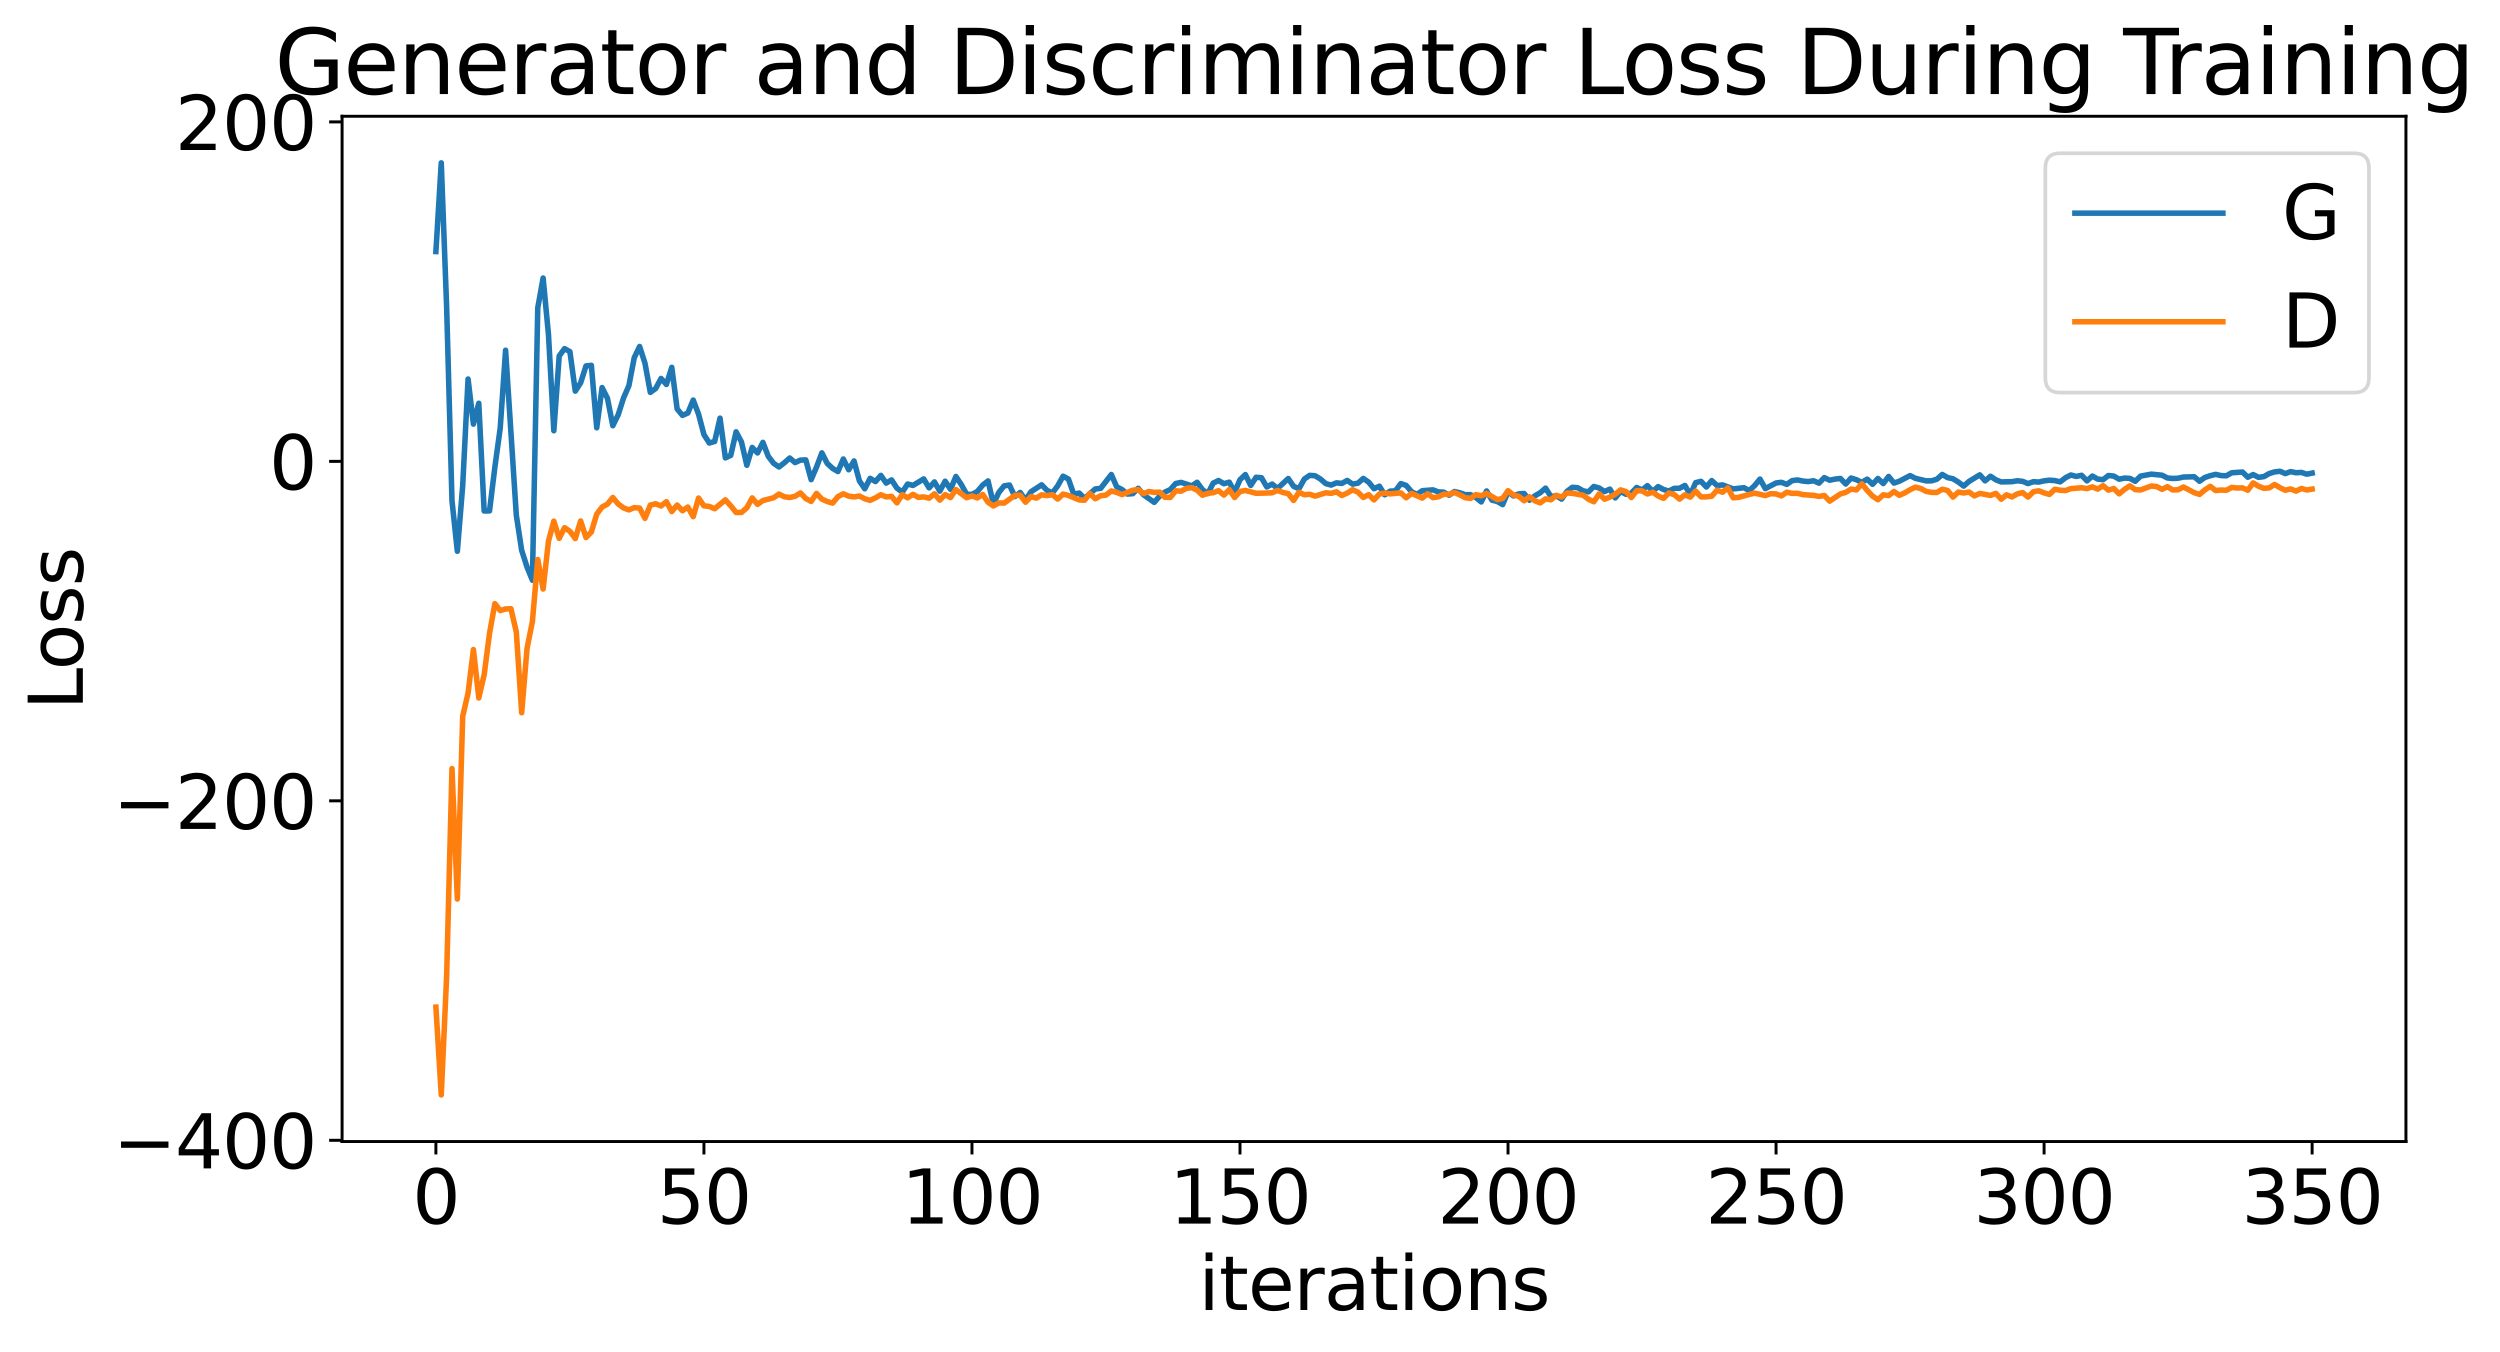 <?xml version="1.0" encoding="utf-8" standalone="no"?>
<!DOCTYPE svg PUBLIC "-//W3C//DTD SVG 1.1//EN"
  "http://www.w3.org/Graphics/SVG/1.1/DTD/svg11.dtd">
<svg xmlns:xlink="http://www.w3.org/1999/xlink" width="675.923pt" height="365.549pt" viewBox="0 0 675.923 365.549" xmlns="http://www.w3.org/2000/svg" version="1.1">
 <defs>
  <style type="text/css">*{stroke-linejoin: round; stroke-linecap: butt}</style>
 </defs>
 <g id="figure_1">
  <g id="patch_1">
   <path d="M 0 365.549 
L 675.923 365.549 
L 675.923 -0 
L 0 -0 
z
" style="fill: #ffffff"/>
  </g>
  <g id="axes_1">
   <g id="patch_2">
    <path d="M 92.491 308.636 
L 650.491 308.636 
L 650.491 31.436 
L 92.491 31.436 
z
" style="fill: #ffffff"/>
   </g>
   <g id="matplotlib.axis_1">
    <g id="xtick_1">
     <g id="line2d_1">
      <defs>
       <path id="m1632581a86" d="M 0 0 
L 0 3.5 
" style="stroke: #000000; stroke-width: 0.8"/>
      </defs>
      <g>
       <use xlink:href="#m1632581a86" x="117.854" y="308.636" style="stroke: #000000; stroke-width: 0.8"/>
      </g>
     </g>
     <g id="text_1">
      <!-- 0 -->
      <g transform="translate(111.492 330.833) scale(0.2 -0.2)">
       <defs>
        <path id="DejaVuSans-30" d="M 2034 4250 
Q 1547 4250 1301 3770 
Q 1056 3291 1056 2328 
Q 1056 1369 1301 889 
Q 1547 409 2034 409 
Q 2525 409 2770 889 
Q 3016 1369 3016 2328 
Q 3016 3291 2770 3770 
Q 2525 4250 2034 4250 
z
M 2034 4750 
Q 2819 4750 3233 4129 
Q 3647 3509 3647 2328 
Q 3647 1150 3233 529 
Q 2819 -91 2034 -91 
Q 1250 -91 836 529 
Q 422 1150 422 2328 
Q 422 3509 836 4129 
Q 1250 4750 2034 4750 
z
" transform="scale(0.016)"/>
       </defs>
       <use xlink:href="#DejaVuSans-30"/>
      </g>
     </g>
    </g>
    <g id="xtick_2">
     <g id="line2d_2">
      <g>
       <use xlink:href="#m1632581a86" x="190.322" y="308.636" style="stroke: #000000; stroke-width: 0.8"/>
      </g>
     </g>
     <g id="text_2">
      <!-- 50 -->
      <g transform="translate(177.597 330.833) scale(0.2 -0.2)">
       <defs>
        <path id="DejaVuSans-35" d="M 691 4666 
L 3169 4666 
L 3169 4134 
L 1269 4134 
L 1269 2991 
Q 1406 3038 1543 3061 
Q 1681 3084 1819 3084 
Q 2600 3084 3056 2656 
Q 3513 2228 3513 1497 
Q 3513 744 3044 326 
Q 2575 -91 1722 -91 
Q 1428 -91 1123 -41 
Q 819 9 494 109 
L 494 744 
Q 775 591 1075 516 
Q 1375 441 1709 441 
Q 2250 441 2565 725 
Q 2881 1009 2881 1497 
Q 2881 1984 2565 2268 
Q 2250 2553 1709 2553 
Q 1456 2553 1204 2497 
Q 953 2441 691 2322 
L 691 4666 
z
" transform="scale(0.016)"/>
       </defs>
       <use xlink:href="#DejaVuSans-35"/>
       <use xlink:href="#DejaVuSans-30" x="63.623"/>
      </g>
     </g>
    </g>
    <g id="xtick_3">
     <g id="line2d_3">
      <g>
       <use xlink:href="#m1632581a86" x="262.789" y="308.636" style="stroke: #000000; stroke-width: 0.8"/>
      </g>
     </g>
     <g id="text_3">
      <!-- 100 -->
      <g transform="translate(243.702 330.833) scale(0.2 -0.2)">
       <defs>
        <path id="DejaVuSans-31" d="M 794 531 
L 1825 531 
L 1825 4091 
L 703 3866 
L 703 4441 
L 1819 4666 
L 2450 4666 
L 2450 531 
L 3481 531 
L 3481 0 
L 794 0 
L 794 531 
z
" transform="scale(0.016)"/>
       </defs>
       <use xlink:href="#DejaVuSans-31"/>
       <use xlink:href="#DejaVuSans-30" x="63.623"/>
       <use xlink:href="#DejaVuSans-30" x="127.246"/>
      </g>
     </g>
    </g>
    <g id="xtick_4">
     <g id="line2d_4">
      <g>
       <use xlink:href="#m1632581a86" x="335.257" y="308.636" style="stroke: #000000; stroke-width: 0.8"/>
      </g>
     </g>
     <g id="text_4">
      <!-- 150 -->
      <g transform="translate(316.169 330.833) scale(0.2 -0.2)">
       <use xlink:href="#DejaVuSans-31"/>
       <use xlink:href="#DejaVuSans-35" x="63.623"/>
       <use xlink:href="#DejaVuSans-30" x="127.246"/>
      </g>
     </g>
    </g>
    <g id="xtick_5">
     <g id="line2d_5">
      <g>
       <use xlink:href="#m1632581a86" x="407.724" y="308.636" style="stroke: #000000; stroke-width: 0.8"/>
      </g>
     </g>
     <g id="text_5">
      <!-- 200 -->
      <g transform="translate(388.637 330.833) scale(0.2 -0.2)">
       <defs>
        <path id="DejaVuSans-32" d="M 1228 531 
L 3431 531 
L 3431 0 
L 469 0 
L 469 531 
Q 828 903 1448 1529 
Q 2069 2156 2228 2338 
Q 2531 2678 2651 2914 
Q 2772 3150 2772 3378 
Q 2772 3750 2511 3984 
Q 2250 4219 1831 4219 
Q 1534 4219 1204 4116 
Q 875 4013 500 3803 
L 500 4441 
Q 881 4594 1212 4672 
Q 1544 4750 1819 4750 
Q 2544 4750 2975 4387 
Q 3406 4025 3406 3419 
Q 3406 3131 3298 2873 
Q 3191 2616 2906 2266 
Q 2828 2175 2409 1742 
Q 1991 1309 1228 531 
z
" transform="scale(0.016)"/>
       </defs>
       <use xlink:href="#DejaVuSans-32"/>
       <use xlink:href="#DejaVuSans-30" x="63.623"/>
       <use xlink:href="#DejaVuSans-30" x="127.246"/>
      </g>
     </g>
    </g>
    <g id="xtick_6">
     <g id="line2d_6">
      <g>
       <use xlink:href="#m1632581a86" x="480.192" y="308.636" style="stroke: #000000; stroke-width: 0.8"/>
      </g>
     </g>
     <g id="text_6">
      <!-- 250 -->
      <g transform="translate(461.104 330.833) scale(0.2 -0.2)">
       <use xlink:href="#DejaVuSans-32"/>
       <use xlink:href="#DejaVuSans-35" x="63.623"/>
       <use xlink:href="#DejaVuSans-30" x="127.246"/>
      </g>
     </g>
    </g>
    <g id="xtick_7">
     <g id="line2d_7">
      <g>
       <use xlink:href="#m1632581a86" x="552.659" y="308.636" style="stroke: #000000; stroke-width: 0.8"/>
      </g>
     </g>
     <g id="text_7">
      <!-- 300 -->
      <g transform="translate(533.572 330.833) scale(0.2 -0.2)">
       <defs>
        <path id="DejaVuSans-33" d="M 2597 2516 
Q 3050 2419 3304 2112 
Q 3559 1806 3559 1356 
Q 3559 666 3084 287 
Q 2609 -91 1734 -91 
Q 1441 -91 1130 -33 
Q 819 25 488 141 
L 488 750 
Q 750 597 1062 519 
Q 1375 441 1716 441 
Q 2309 441 2620 675 
Q 2931 909 2931 1356 
Q 2931 1769 2642 2001 
Q 2353 2234 1838 2234 
L 1294 2234 
L 1294 2753 
L 1863 2753 
Q 2328 2753 2575 2939 
Q 2822 3125 2822 3475 
Q 2822 3834 2567 4026 
Q 2313 4219 1838 4219 
Q 1578 4219 1281 4162 
Q 984 4106 628 3988 
L 628 4550 
Q 988 4650 1302 4700 
Q 1616 4750 1894 4750 
Q 2613 4750 3031 4423 
Q 3450 4097 3450 3541 
Q 3450 3153 3228 2886 
Q 3006 2619 2597 2516 
z
" transform="scale(0.016)"/>
       </defs>
       <use xlink:href="#DejaVuSans-33"/>
       <use xlink:href="#DejaVuSans-30" x="63.623"/>
       <use xlink:href="#DejaVuSans-30" x="127.246"/>
      </g>
     </g>
    </g>
    <g id="xtick_8">
     <g id="line2d_8">
      <g>
       <use xlink:href="#m1632581a86" x="625.127" y="308.636" style="stroke: #000000; stroke-width: 0.8"/>
      </g>
     </g>
     <g id="text_8">
      <!-- 350 -->
      <g transform="translate(606.039 330.833) scale(0.2 -0.2)">
       <use xlink:href="#DejaVuSans-33"/>
       <use xlink:href="#DejaVuSans-35" x="63.623"/>
       <use xlink:href="#DejaVuSans-30" x="127.246"/>
      </g>
     </g>
    </g>
    <g id="text_9">
     <!-- iterations -->
     <g transform="translate(324.036 354.189) scale(0.2 -0.2)">
      <defs>
       <path id="DejaVuSans-69" d="M 603 3500 
L 1178 3500 
L 1178 0 
L 603 0 
L 603 3500 
z
M 603 4863 
L 1178 4863 
L 1178 4134 
L 603 4134 
L 603 4863 
z
" transform="scale(0.016)"/>
       <path id="DejaVuSans-74" d="M 1172 4494 
L 1172 3500 
L 2356 3500 
L 2356 3053 
L 1172 3053 
L 1172 1153 
Q 1172 725 1289 603 
Q 1406 481 1766 481 
L 2356 481 
L 2356 0 
L 1766 0 
Q 1100 0 847 248 
Q 594 497 594 1153 
L 594 3053 
L 172 3053 
L 172 3500 
L 594 3500 
L 594 4494 
L 1172 4494 
z
" transform="scale(0.016)"/>
       <path id="DejaVuSans-65" d="M 3597 1894 
L 3597 1613 
L 953 1613 
Q 991 1019 1311 708 
Q 1631 397 2203 397 
Q 2534 397 2845 478 
Q 3156 559 3463 722 
L 3463 178 
Q 3153 47 2828 -22 
Q 2503 -91 2169 -91 
Q 1331 -91 842 396 
Q 353 884 353 1716 
Q 353 2575 817 3079 
Q 1281 3584 2069 3584 
Q 2775 3584 3186 3129 
Q 3597 2675 3597 1894 
z
M 3022 2063 
Q 3016 2534 2758 2815 
Q 2500 3097 2075 3097 
Q 1594 3097 1305 2825 
Q 1016 2553 972 2059 
L 3022 2063 
z
" transform="scale(0.016)"/>
       <path id="DejaVuSans-72" d="M 2631 2963 
Q 2534 3019 2420 3045 
Q 2306 3072 2169 3072 
Q 1681 3072 1420 2755 
Q 1159 2438 1159 1844 
L 1159 0 
L 581 0 
L 581 3500 
L 1159 3500 
L 1159 2956 
Q 1341 3275 1631 3429 
Q 1922 3584 2338 3584 
Q 2397 3584 2469 3576 
Q 2541 3569 2628 3553 
L 2631 2963 
z
" transform="scale(0.016)"/>
       <path id="DejaVuSans-61" d="M 2194 1759 
Q 1497 1759 1228 1600 
Q 959 1441 959 1056 
Q 959 750 1161 570 
Q 1363 391 1709 391 
Q 2188 391 2477 730 
Q 2766 1069 2766 1631 
L 2766 1759 
L 2194 1759 
z
M 3341 1997 
L 3341 0 
L 2766 0 
L 2766 531 
Q 2569 213 2275 61 
Q 1981 -91 1556 -91 
Q 1019 -91 701 211 
Q 384 513 384 1019 
Q 384 1609 779 1909 
Q 1175 2209 1959 2209 
L 2766 2209 
L 2766 2266 
Q 2766 2663 2505 2880 
Q 2244 3097 1772 3097 
Q 1472 3097 1187 3025 
Q 903 2953 641 2809 
L 641 3341 
Q 956 3463 1253 3523 
Q 1550 3584 1831 3584 
Q 2591 3584 2966 3190 
Q 3341 2797 3341 1997 
z
" transform="scale(0.016)"/>
       <path id="DejaVuSans-6f" d="M 1959 3097 
Q 1497 3097 1228 2736 
Q 959 2375 959 1747 
Q 959 1119 1226 758 
Q 1494 397 1959 397 
Q 2419 397 2687 759 
Q 2956 1122 2956 1747 
Q 2956 2369 2687 2733 
Q 2419 3097 1959 3097 
z
M 1959 3584 
Q 2709 3584 3137 3096 
Q 3566 2609 3566 1747 
Q 3566 888 3137 398 
Q 2709 -91 1959 -91 
Q 1206 -91 779 398 
Q 353 888 353 1747 
Q 353 2609 779 3096 
Q 1206 3584 1959 3584 
z
" transform="scale(0.016)"/>
       <path id="DejaVuSans-6e" d="M 3513 2113 
L 3513 0 
L 2938 0 
L 2938 2094 
Q 2938 2591 2744 2837 
Q 2550 3084 2163 3084 
Q 1697 3084 1428 2787 
Q 1159 2491 1159 1978 
L 1159 0 
L 581 0 
L 581 3500 
L 1159 3500 
L 1159 2956 
Q 1366 3272 1645 3428 
Q 1925 3584 2291 3584 
Q 2894 3584 3203 3211 
Q 3513 2838 3513 2113 
z
" transform="scale(0.016)"/>
       <path id="DejaVuSans-73" d="M 2834 3397 
L 2834 2853 
Q 2591 2978 2328 3040 
Q 2066 3103 1784 3103 
Q 1356 3103 1142 2972 
Q 928 2841 928 2578 
Q 928 2378 1081 2264 
Q 1234 2150 1697 2047 
L 1894 2003 
Q 2506 1872 2764 1633 
Q 3022 1394 3022 966 
Q 3022 478 2636 193 
Q 2250 -91 1575 -91 
Q 1294 -91 989 -36 
Q 684 19 347 128 
L 347 722 
Q 666 556 975 473 
Q 1284 391 1588 391 
Q 1994 391 2212 530 
Q 2431 669 2431 922 
Q 2431 1156 2273 1281 
Q 2116 1406 1581 1522 
L 1381 1569 
Q 847 1681 609 1914 
Q 372 2147 372 2553 
Q 372 3047 722 3315 
Q 1072 3584 1716 3584 
Q 2034 3584 2315 3537 
Q 2597 3491 2834 3397 
z
" transform="scale(0.016)"/>
      </defs>
      <use xlink:href="#DejaVuSans-69"/>
      <use xlink:href="#DejaVuSans-74" x="27.783"/>
      <use xlink:href="#DejaVuSans-65" x="66.992"/>
      <use xlink:href="#DejaVuSans-72" x="128.516"/>
      <use xlink:href="#DejaVuSans-61" x="169.629"/>
      <use xlink:href="#DejaVuSans-74" x="230.908"/>
      <use xlink:href="#DejaVuSans-69" x="270.117"/>
      <use xlink:href="#DejaVuSans-6f" x="297.9"/>
      <use xlink:href="#DejaVuSans-6e" x="359.082"/>
      <use xlink:href="#DejaVuSans-73" x="422.461"/>
     </g>
    </g>
   </g>
   <g id="matplotlib.axis_2">
    <g id="ytick_1">
     <g id="line2d_9">
      <defs>
       <path id="m1c8863e921" d="M 0 0 
L -3.5 0 
" style="stroke: #000000; stroke-width: 0.8"/>
      </defs>
      <g>
       <use xlink:href="#m1c8863e921" x="92.491" y="308.301" style="stroke: #000000; stroke-width: 0.8"/>
      </g>
     </g>
     <g id="text_10">
      <!-- −400 -->
      <g transform="translate(30.556 315.9) scale(0.2 -0.2)">
       <defs>
        <path id="DejaVuSans-2212" d="M 678 2272 
L 4684 2272 
L 4684 1741 
L 678 1741 
L 678 2272 
z
" transform="scale(0.016)"/>
        <path id="DejaVuSans-34" d="M 2419 4116 
L 825 1625 
L 2419 1625 
L 2419 4116 
z
M 2253 4666 
L 3047 4666 
L 3047 1625 
L 3713 1625 
L 3713 1100 
L 3047 1100 
L 3047 0 
L 2419 0 
L 2419 1100 
L 313 1100 
L 313 1709 
L 2253 4666 
z
" transform="scale(0.016)"/>
       </defs>
       <use xlink:href="#DejaVuSans-2212"/>
       <use xlink:href="#DejaVuSans-34" x="83.789"/>
       <use xlink:href="#DejaVuSans-30" x="147.412"/>
       <use xlink:href="#DejaVuSans-30" x="211.035"/>
      </g>
     </g>
    </g>
    <g id="ytick_2">
     <g id="line2d_10">
      <g>
       <use xlink:href="#m1c8863e921" x="92.491" y="216.52" style="stroke: #000000; stroke-width: 0.8"/>
      </g>
     </g>
     <g id="text_11">
      <!-- −200 -->
      <g transform="translate(30.556 224.119) scale(0.2 -0.2)">
       <use xlink:href="#DejaVuSans-2212"/>
       <use xlink:href="#DejaVuSans-32" x="83.789"/>
       <use xlink:href="#DejaVuSans-30" x="147.412"/>
       <use xlink:href="#DejaVuSans-30" x="211.035"/>
      </g>
     </g>
    </g>
    <g id="ytick_3">
     <g id="line2d_11">
      <g>
       <use xlink:href="#m1c8863e921" x="92.491" y="124.739" style="stroke: #000000; stroke-width: 0.8"/>
      </g>
     </g>
     <g id="text_12">
      <!-- 0 -->
      <g transform="translate(72.766 132.338) scale(0.2 -0.2)">
       <use xlink:href="#DejaVuSans-30"/>
      </g>
     </g>
    </g>
    <g id="ytick_4">
     <g id="line2d_12">
      <g>
       <use xlink:href="#m1c8863e921" x="92.491" y="32.958" style="stroke: #000000; stroke-width: 0.8"/>
      </g>
     </g>
     <g id="text_13">
      <!-- 200 -->
      <g transform="translate(47.316 40.557) scale(0.2 -0.2)">
       <use xlink:href="#DejaVuSans-32"/>
       <use xlink:href="#DejaVuSans-30" x="63.623"/>
       <use xlink:href="#DejaVuSans-30" x="127.246"/>
      </g>
     </g>
    </g>
    <g id="text_14">
     <!-- Loss -->
     <g transform="translate(22.397 191.971) rotate(-90) scale(0.2 -0.2)">
      <defs>
       <path id="DejaVuSans-4c" d="M 628 4666 
L 1259 4666 
L 1259 531 
L 3531 531 
L 3531 0 
L 628 0 
L 628 4666 
z
" transform="scale(0.016)"/>
      </defs>
      <use xlink:href="#DejaVuSans-4c"/>
      <use xlink:href="#DejaVuSans-6f" x="53.963"/>
      <use xlink:href="#DejaVuSans-73" x="115.145"/>
      <use xlink:href="#DejaVuSans-73" x="167.244"/>
     </g>
    </g>
   </g>
   <g id="line2d_13">
    <path d="M 117.854 68.01 
L 119.304 44.036 
L 120.753 82.894 
L 122.202 135.353 
L 123.652 149.038 
L 125.101 131.292 
L 126.55 102.481 
L 128 114.664 
L 129.449 109.036 
L 130.898 138.147 
L 132.348 138.134 
L 133.797 126.306 
L 135.246 115.734 
L 136.696 94.696 
L 139.595 139.286 
L 141.044 148.795 
L 142.493 153.318 
L 143.943 156.878 
L 145.392 83.249 
L 146.841 75.174 
L 148.291 90.473 
L 149.74 116.457 
L 151.189 96.256 
L 152.639 94.26 
L 154.088 95.075 
L 155.537 105.745 
L 156.987 103.501 
L 158.436 98.938 
L 159.885 98.781 
L 161.335 115.659 
L 162.784 104.793 
L 164.233 107.675 
L 165.683 115.096 
L 167.132 112.159 
L 168.582 107.601 
L 170.031 104.285 
L 171.48 96.707 
L 172.93 93.68 
L 174.379 98.194 
L 175.828 106.086 
L 177.278 105.036 
L 178.727 102.323 
L 180.176 103.946 
L 181.626 99.317 
L 183.075 110.565 
L 184.524 112.307 
L 185.974 111.666 
L 187.423 108.168 
L 188.872 111.995 
L 190.322 117.503 
L 191.771 119.774 
L 193.22 119.367 
L 194.67 113.052 
L 196.119 123.794 
L 197.569 123.122 
L 199.018 116.752 
L 200.467 119.487 
L 201.917 125.791 
L 203.366 120.978 
L 204.815 122.459 
L 206.265 119.602 
L 207.714 123.368 
L 209.163 125.267 
L 210.613 126.254 
L 212.062 125.121 
L 213.511 123.833 
L 214.961 125.067 
L 216.41 124.405 
L 217.859 124.343 
L 219.309 129.685 
L 220.758 126.286 
L 222.208 122.441 
L 223.657 125.292 
L 225.106 126.639 
L 226.556 127.489 
L 228.005 124.105 
L 229.454 127.007 
L 230.904 124.635 
L 232.353 130.008 
L 233.802 132.148 
L 235.252 129.333 
L 236.701 130.199 
L 238.15 128.532 
L 239.6 130.615 
L 241.049 129.75 
L 242.498 131.975 
L 243.948 133.042 
L 245.397 130.869 
L 246.846 131.244 
L 249.745 129.486 
L 251.195 131.903 
L 252.644 130.3 
L 254.093 132.787 
L 255.543 130.104 
L 256.992 132.297 
L 258.441 128.828 
L 259.891 130.977 
L 261.34 133.625 
L 262.789 133.679 
L 264.239 132.891 
L 265.688 131.166 
L 267.137 130.029 
L 268.587 136.267 
L 270.036 133.172 
L 271.485 131.367 
L 272.935 131.144 
L 274.384 134.254 
L 275.833 133.153 
L 277.283 135.194 
L 278.732 132.96 
L 281.631 131.082 
L 283.08 132.585 
L 284.53 133.281 
L 285.979 131.341 
L 287.428 128.753 
L 288.878 129.528 
L 290.327 133.658 
L 291.776 133.308 
L 293.226 134.76 
L 296.124 132.202 
L 297.574 132.04 
L 300.472 128.293 
L 301.922 131.624 
L 303.371 132.367 
L 304.82 133.575 
L 306.27 133.468 
L 307.719 132.014 
L 309.169 133.775 
L 312.067 135.817 
L 313.517 134.156 
L 314.966 133.039 
L 316.415 132.366 
L 317.865 130.732 
L 319.314 130.422 
L 322.213 131.352 
L 323.662 130.397 
L 325.111 132.386 
L 326.561 133.449 
L 328.01 130.621 
L 329.459 129.916 
L 330.909 130.78 
L 332.358 130.367 
L 333.808 133.018 
L 335.257 129.7 
L 336.706 128.315 
L 338.156 131.243 
L 339.605 129.04 
L 341.054 129.159 
L 342.504 131.658 
L 343.953 130.877 
L 345.402 132.068 
L 348.301 129.382 
L 349.75 131.489 
L 351.2 132.135 
L 352.649 129.52 
L 354.098 128.527 
L 355.548 128.627 
L 356.997 129.507 
L 358.446 130.754 
L 359.896 131.149 
L 361.345 130.543 
L 362.795 130.694 
L 364.244 129.901 
L 365.693 130.887 
L 367.143 130.64 
L 368.592 129.355 
L 370.041 130.365 
L 371.491 132.129 
L 372.94 131.452 
L 374.389 133.778 
L 375.839 132.794 
L 377.288 132.711 
L 378.737 130.761 
L 380.187 131.242 
L 381.636 132.939 
L 383.085 133.683 
L 384.535 132.669 
L 387.433 132.445 
L 388.883 132.994 
L 390.332 133.06 
L 391.782 133.885 
L 393.231 132.892 
L 394.68 133.233 
L 396.13 133.746 
L 397.579 133.739 
L 399.028 134.525 
L 400.478 135.705 
L 401.927 132.744 
L 403.376 135.219 
L 404.826 135.591 
L 406.275 136.433 
L 407.724 132.965 
L 409.174 134.075 
L 410.623 133.541 
L 412.072 133.422 
L 413.522 135.237 
L 414.971 134.063 
L 416.42 133.229 
L 417.87 131.971 
L 419.319 134.241 
L 420.769 134.068 
L 422.218 134.937 
L 423.667 132.84 
L 425.117 131.756 
L 426.566 131.859 
L 428.015 132.699 
L 429.465 132.989 
L 430.914 131.534 
L 432.363 131.943 
L 433.813 132.9 
L 435.262 132.249 
L 436.711 134.623 
L 438.161 132.871 
L 439.61 133.639 
L 441.059 133.328 
L 442.509 131.803 
L 443.958 132.484 
L 445.408 131.304 
L 446.857 132.834 
L 448.306 131.565 
L 449.756 132.346 
L 451.205 132.763 
L 452.654 132.034 
L 454.104 132.01 
L 455.553 131.256 
L 457.002 133.788 
L 458.452 130.493 
L 459.901 130.136 
L 461.35 131.67 
L 462.8 129.936 
L 464.249 131.294 
L 465.698 131.094 
L 468.597 132.187 
L 471.496 131.861 
L 472.945 132.64 
L 474.395 131.282 
L 475.844 129.53 
L 477.293 132.112 
L 480.192 130.58 
L 481.641 130.407 
L 483.091 130.957 
L 484.54 129.942 
L 485.989 129.766 
L 487.439 130.066 
L 488.888 130.203 
L 490.337 129.98 
L 491.787 130.627 
L 493.236 129.133 
L 494.685 129.835 
L 496.135 129.534 
L 497.584 129.364 
L 499.033 130.857 
L 500.483 129.246 
L 501.932 129.706 
L 503.382 130.421 
L 504.831 129.545 
L 506.28 130.94 
L 507.73 129.371 
L 509.179 130.738 
L 510.628 128.822 
L 512.078 130.61 
L 513.527 130.103 
L 516.426 128.587 
L 517.875 129.332 
L 520.774 130.014 
L 522.223 130.005 
L 523.672 129.564 
L 525.122 128.278 
L 526.571 129.133 
L 528.02 129.444 
L 529.47 130.328 
L 530.919 131.422 
L 532.369 130.157 
L 535.267 128.387 
L 536.717 130.002 
L 538.166 128.766 
L 539.615 129.728 
L 541.065 130.295 
L 543.963 130.229 
L 545.413 129.99 
L 546.862 130.146 
L 548.311 130.742 
L 549.761 130.233 
L 551.21 130.336 
L 552.659 130.009 
L 554.109 129.832 
L 555.558 129.938 
L 557.008 130.277 
L 558.457 129.16 
L 559.906 128.428 
L 561.356 128.815 
L 562.805 128.503 
L 564.254 130.018 
L 565.704 128.713 
L 567.153 129.533 
L 568.602 129.687 
L 570.052 128.563 
L 571.501 128.72 
L 572.95 129.561 
L 574.4 129.261 
L 575.849 129.333 
L 577.298 130.125 
L 578.748 128.726 
L 581.646 128.193 
L 584.545 128.481 
L 585.995 129.227 
L 587.444 129.364 
L 588.893 129.293 
L 590.343 128.979 
L 593.241 128.9 
L 594.691 130.109 
L 596.14 129.085 
L 597.589 128.613 
L 599.039 128.258 
L 600.488 128.583 
L 601.937 128.64 
L 603.387 127.829 
L 606.285 127.622 
L 607.735 129.027 
L 609.184 128.308 
L 610.633 129.061 
L 612.083 128.863 
L 613.532 128.028 
L 614.982 127.59 
L 616.431 127.418 
L 617.88 128.046 
L 619.33 127.51 
L 620.779 127.816 
L 622.228 127.725 
L 623.678 128.205 
L 625.127 127.91 
L 625.127 127.91 
" clip-path="url(#pd6e5704465)" style="fill: none; stroke: #1f77b4; stroke-width: 1.5; stroke-linecap: square"/>
   </g>
   <g id="line2d_14">
    <path d="M 117.854 272.296 
L 119.304 296.036 
L 120.753 264.026 
L 122.202 207.8 
L 123.652 243.067 
L 125.101 193.63 
L 126.55 187.417 
L 128 175.613 
L 129.449 188.709 
L 130.898 182.469 
L 132.348 171.246 
L 133.797 163.201 
L 135.246 165.079 
L 136.696 164.641 
L 138.145 164.584 
L 139.595 170.878 
L 141.044 192.699 
L 142.493 175.336 
L 143.943 168.05 
L 145.392 151.28 
L 146.841 159.248 
L 148.291 146.288 
L 149.74 140.902 
L 151.189 145.551 
L 152.639 142.667 
L 154.088 143.648 
L 155.537 145.607 
L 156.987 140.852 
L 158.436 145.328 
L 159.885 143.822 
L 161.335 139.007 
L 162.784 137.083 
L 164.233 136.292 
L 165.683 134.506 
L 167.132 136.254 
L 168.582 137.32 
L 170.031 137.858 
L 171.48 137.249 
L 172.93 137.37 
L 174.379 140.141 
L 175.828 136.559 
L 177.278 136.205 
L 178.727 136.797 
L 180.176 135.642 
L 181.626 138.298 
L 183.075 136.549 
L 184.524 138.086 
L 185.974 137.093 
L 187.423 139.686 
L 188.872 134.66 
L 190.322 136.76 
L 191.771 136.929 
L 193.22 137.545 
L 196.119 135.146 
L 197.569 136.757 
L 199.018 138.557 
L 200.467 138.551 
L 201.917 137.3 
L 203.366 134.618 
L 204.815 136.359 
L 206.265 135.33 
L 209.163 134.58 
L 210.613 133.587 
L 212.062 134.312 
L 213.511 134.513 
L 214.961 134.178 
L 216.41 133.277 
L 217.859 134.796 
L 219.309 135.57 
L 220.758 133.398 
L 222.208 134.945 
L 223.657 135.595 
L 225.106 136.024 
L 226.556 134.272 
L 228.005 133.52 
L 229.454 134.134 
L 230.904 134.355 
L 232.353 134.102 
L 233.802 134.851 
L 235.252 135.281 
L 236.701 134.599 
L 238.15 133.754 
L 239.6 134.35 
L 241.049 134.198 
L 242.498 135.957 
L 243.948 133.746 
L 245.397 134.598 
L 246.846 133.656 
L 248.296 134.48 
L 249.745 134.348 
L 251.195 134.697 
L 252.644 133.513 
L 254.093 135.221 
L 255.543 133.731 
L 256.992 134.529 
L 258.441 132.371 
L 261.34 134.572 
L 262.789 134.072 
L 264.239 134.628 
L 265.688 133.687 
L 267.137 135.794 
L 268.587 136.798 
L 270.036 135.97 
L 271.485 136.02 
L 274.384 133.938 
L 275.833 133.883 
L 277.283 135.784 
L 278.732 134.247 
L 280.182 134.671 
L 281.631 133.788 
L 283.08 133.986 
L 284.53 133.749 
L 285.979 134.938 
L 287.428 133.591 
L 288.878 133.949 
L 291.776 135.163 
L 293.226 135.25 
L 294.675 133.418 
L 296.124 134.84 
L 297.574 134.042 
L 299.023 133.858 
L 300.472 132.744 
L 301.922 133.127 
L 303.371 133.734 
L 306.27 132.54 
L 307.719 132.382 
L 309.169 133.468 
L 310.618 132.895 
L 312.067 133.132 
L 313.517 133.055 
L 314.966 134.444 
L 316.415 134.492 
L 317.865 132.704 
L 319.314 132.804 
L 320.763 132.034 
L 322.213 131.855 
L 323.662 132.524 
L 325.111 133.9 
L 326.561 133.358 
L 328.01 133.204 
L 329.459 132.665 
L 330.909 133.85 
L 332.358 132.38 
L 333.808 134.509 
L 335.257 132.892 
L 336.706 132.6 
L 339.605 133.372 
L 342.504 133.29 
L 343.953 133.234 
L 345.402 132.598 
L 346.852 133.141 
L 348.301 133.469 
L 349.75 135.298 
L 351.2 133.082 
L 352.649 133.767 
L 354.098 133.628 
L 355.548 134.143 
L 358.446 133.234 
L 359.896 133.387 
L 361.345 132.978 
L 362.795 133.963 
L 364.244 133.314 
L 365.693 132.412 
L 367.143 133.066 
L 368.592 134.496 
L 370.041 133.756 
L 371.491 135.163 
L 372.94 133.582 
L 374.389 133.306 
L 375.839 133.525 
L 378.737 133.266 
L 380.187 134.59 
L 381.636 133.405 
L 384.535 134.669 
L 385.984 133.501 
L 387.433 134.549 
L 388.883 134.331 
L 390.332 133.594 
L 391.782 133.685 
L 393.231 133.132 
L 394.68 133.782 
L 396.13 134.556 
L 397.579 134.748 
L 399.028 133.735 
L 400.478 134.057 
L 401.927 133.4 
L 404.826 135.079 
L 406.275 134.763 
L 407.724 132.67 
L 409.174 133.845 
L 410.623 134.183 
L 412.072 135.394 
L 413.522 134.322 
L 414.971 135.404 
L 416.42 135.966 
L 417.87 134.883 
L 419.319 135.133 
L 420.769 133.913 
L 422.218 134.39 
L 423.667 133.28 
L 425.117 133.387 
L 428.015 133.885 
L 429.465 134.965 
L 430.914 135.665 
L 432.363 133.527 
L 433.813 134.959 
L 435.262 134.407 
L 436.711 133.612 
L 438.161 132.454 
L 439.61 132.902 
L 441.059 134.502 
L 442.509 132.691 
L 443.958 132.708 
L 445.408 133.549 
L 446.857 133.085 
L 448.306 134.094 
L 449.756 134.74 
L 451.205 133.29 
L 452.654 133.718 
L 454.104 134.942 
L 455.553 133.779 
L 457.002 134.404 
L 458.452 132.779 
L 459.901 134.351 
L 461.35 134.338 
L 462.8 134.155 
L 464.249 132.526 
L 465.698 133.087 
L 467.148 131.931 
L 468.597 134.582 
L 470.046 134.476 
L 472.945 133.68 
L 474.395 133.335 
L 477.293 133.983 
L 478.743 133.474 
L 480.192 133.545 
L 481.641 134.066 
L 483.091 133.092 
L 484.54 133.395 
L 485.989 133.363 
L 487.439 133.735 
L 490.337 133.936 
L 491.787 134.215 
L 493.236 133.966 
L 494.685 135.494 
L 497.584 133.55 
L 499.033 133.112 
L 500.483 132.239 
L 501.932 132.453 
L 503.382 130.81 
L 504.831 132.587 
L 506.28 134.125 
L 507.73 135.104 
L 509.179 133.781 
L 510.628 133.993 
L 512.078 132.892 
L 513.527 133.913 
L 514.976 133.265 
L 516.426 132.399 
L 517.875 131.713 
L 519.324 132.09 
L 520.774 132.857 
L 522.223 133.124 
L 523.672 133.136 
L 525.122 132.279 
L 526.571 132.61 
L 528.02 134.4 
L 529.47 133.041 
L 530.919 133.286 
L 532.369 133.034 
L 533.818 134.071 
L 535.267 133.407 
L 538.166 133.949 
L 539.615 133.393 
L 541.065 134.973 
L 542.514 133.784 
L 543.963 134.352 
L 545.413 133.54 
L 546.862 133.179 
L 548.311 134.395 
L 549.761 132.953 
L 551.21 132.7 
L 552.659 133.264 
L 554.109 133.674 
L 555.558 132.279 
L 557.008 132.54 
L 558.457 132.632 
L 559.906 132.107 
L 562.805 131.875 
L 564.254 132.102 
L 565.704 131.632 
L 567.153 132.243 
L 568.602 131.313 
L 570.052 132.518 
L 571.501 132.074 
L 572.95 133.525 
L 574.4 132.312 
L 575.849 131.365 
L 577.298 132.377 
L 578.748 132.471 
L 581.646 131.396 
L 583.096 131.545 
L 584.545 132.303 
L 585.995 131.591 
L 587.444 132.47 
L 588.893 132.413 
L 590.343 131.673 
L 593.241 133.199 
L 594.691 133.674 
L 596.14 132.436 
L 597.589 131.499 
L 599.039 132.619 
L 600.488 132.49 
L 601.937 132.556 
L 603.387 131.788 
L 604.836 131.942 
L 606.285 131.903 
L 607.735 132.54 
L 609.184 130.569 
L 610.633 131.467 
L 612.083 132.034 
L 613.532 131.906 
L 614.982 130.992 
L 616.431 131.852 
L 617.88 132.545 
L 619.33 132.199 
L 620.779 132.783 
L 622.228 132.067 
L 623.678 132.475 
L 625.127 132.239 
L 625.127 132.239 
" clip-path="url(#pd6e5704465)" style="fill: none; stroke: #ff7f0e; stroke-width: 1.5; stroke-linecap: square"/>
   </g>
   <g id="patch_3">
    <path d="M 92.491 308.636 
L 92.491 31.436 
" style="fill: none; stroke: #000000; stroke-width: 0.8; stroke-linejoin: miter; stroke-linecap: square"/>
   </g>
   <g id="patch_4">
    <path d="M 650.491 308.636 
L 650.491 31.436 
" style="fill: none; stroke: #000000; stroke-width: 0.8; stroke-linejoin: miter; stroke-linecap: square"/>
   </g>
   <g id="patch_5">
    <path d="M 92.491 308.636 
L 650.491 308.636 
" style="fill: none; stroke: #000000; stroke-width: 0.8; stroke-linejoin: miter; stroke-linecap: square"/>
   </g>
   <g id="patch_6">
    <path d="M 92.491 31.436 
L 650.491 31.436 
" style="fill: none; stroke: #000000; stroke-width: 0.8; stroke-linejoin: miter; stroke-linecap: square"/>
   </g>
   <g id="text_15">
    <!-- Generator and Discriminator Loss During Training -->
    <g transform="translate(74.258 25.436) scale(0.24 -0.24)">
     <defs>
      <path id="DejaVuSans-47" d="M 3809 666 
L 3809 1919 
L 2778 1919 
L 2778 2438 
L 4434 2438 
L 4434 434 
Q 4069 175 3628 42 
Q 3188 -91 2688 -91 
Q 1594 -91 976 548 
Q 359 1188 359 2328 
Q 359 3472 976 4111 
Q 1594 4750 2688 4750 
Q 3144 4750 3555 4637 
Q 3966 4525 4313 4306 
L 4313 3634 
Q 3963 3931 3569 4081 
Q 3175 4231 2741 4231 
Q 1884 4231 1454 3753 
Q 1025 3275 1025 2328 
Q 1025 1384 1454 906 
Q 1884 428 2741 428 
Q 3075 428 3337 486 
Q 3600 544 3809 666 
z
" transform="scale(0.016)"/>
      <path id="DejaVuSans-20" transform="scale(0.016)"/>
      <path id="DejaVuSans-64" d="M 2906 2969 
L 2906 4863 
L 3481 4863 
L 3481 0 
L 2906 0 
L 2906 525 
Q 2725 213 2448 61 
Q 2172 -91 1784 -91 
Q 1150 -91 751 415 
Q 353 922 353 1747 
Q 353 2572 751 3078 
Q 1150 3584 1784 3584 
Q 2172 3584 2448 3432 
Q 2725 3281 2906 2969 
z
M 947 1747 
Q 947 1113 1208 752 
Q 1469 391 1925 391 
Q 2381 391 2643 752 
Q 2906 1113 2906 1747 
Q 2906 2381 2643 2742 
Q 2381 3103 1925 3103 
Q 1469 3103 1208 2742 
Q 947 2381 947 1747 
z
" transform="scale(0.016)"/>
      <path id="DejaVuSans-44" d="M 1259 4147 
L 1259 519 
L 2022 519 
Q 2988 519 3436 956 
Q 3884 1394 3884 2338 
Q 3884 3275 3436 3711 
Q 2988 4147 2022 4147 
L 1259 4147 
z
M 628 4666 
L 1925 4666 
Q 3281 4666 3915 4102 
Q 4550 3538 4550 2338 
Q 4550 1131 3912 565 
Q 3275 0 1925 0 
L 628 0 
L 628 4666 
z
" transform="scale(0.016)"/>
      <path id="DejaVuSans-63" d="M 3122 3366 
L 3122 2828 
Q 2878 2963 2633 3030 
Q 2388 3097 2138 3097 
Q 1578 3097 1268 2742 
Q 959 2388 959 1747 
Q 959 1106 1268 751 
Q 1578 397 2138 397 
Q 2388 397 2633 464 
Q 2878 531 3122 666 
L 3122 134 
Q 2881 22 2623 -34 
Q 2366 -91 2075 -91 
Q 1284 -91 818 406 
Q 353 903 353 1747 
Q 353 2603 823 3093 
Q 1294 3584 2113 3584 
Q 2378 3584 2631 3529 
Q 2884 3475 3122 3366 
z
" transform="scale(0.016)"/>
      <path id="DejaVuSans-6d" d="M 3328 2828 
Q 3544 3216 3844 3400 
Q 4144 3584 4550 3584 
Q 5097 3584 5394 3201 
Q 5691 2819 5691 2113 
L 5691 0 
L 5113 0 
L 5113 2094 
Q 5113 2597 4934 2840 
Q 4756 3084 4391 3084 
Q 3944 3084 3684 2787 
Q 3425 2491 3425 1978 
L 3425 0 
L 2847 0 
L 2847 2094 
Q 2847 2600 2669 2842 
Q 2491 3084 2119 3084 
Q 1678 3084 1418 2786 
Q 1159 2488 1159 1978 
L 1159 0 
L 581 0 
L 581 3500 
L 1159 3500 
L 1159 2956 
Q 1356 3278 1631 3431 
Q 1906 3584 2284 3584 
Q 2666 3584 2933 3390 
Q 3200 3197 3328 2828 
z
" transform="scale(0.016)"/>
      <path id="DejaVuSans-75" d="M 544 1381 
L 544 3500 
L 1119 3500 
L 1119 1403 
Q 1119 906 1312 657 
Q 1506 409 1894 409 
Q 2359 409 2629 706 
Q 2900 1003 2900 1516 
L 2900 3500 
L 3475 3500 
L 3475 0 
L 2900 0 
L 2900 538 
Q 2691 219 2414 64 
Q 2138 -91 1772 -91 
Q 1169 -91 856 284 
Q 544 659 544 1381 
z
M 1991 3584 
L 1991 3584 
z
" transform="scale(0.016)"/>
      <path id="DejaVuSans-67" d="M 2906 1791 
Q 2906 2416 2648 2759 
Q 2391 3103 1925 3103 
Q 1463 3103 1205 2759 
Q 947 2416 947 1791 
Q 947 1169 1205 825 
Q 1463 481 1925 481 
Q 2391 481 2648 825 
Q 2906 1169 2906 1791 
z
M 3481 434 
Q 3481 -459 3084 -895 
Q 2688 -1331 1869 -1331 
Q 1566 -1331 1297 -1286 
Q 1028 -1241 775 -1147 
L 775 -588 
Q 1028 -725 1275 -790 
Q 1522 -856 1778 -856 
Q 2344 -856 2625 -561 
Q 2906 -266 2906 331 
L 2906 616 
Q 2728 306 2450 153 
Q 2172 0 1784 0 
Q 1141 0 747 490 
Q 353 981 353 1791 
Q 353 2603 747 3093 
Q 1141 3584 1784 3584 
Q 2172 3584 2450 3431 
Q 2728 3278 2906 2969 
L 2906 3500 
L 3481 3500 
L 3481 434 
z
" transform="scale(0.016)"/>
      <path id="DejaVuSans-54" d="M -19 4666 
L 3928 4666 
L 3928 4134 
L 2272 4134 
L 2272 0 
L 1638 0 
L 1638 4134 
L -19 4134 
L -19 4666 
z
" transform="scale(0.016)"/>
     </defs>
     <use xlink:href="#DejaVuSans-47"/>
     <use xlink:href="#DejaVuSans-65" x="77.49"/>
     <use xlink:href="#DejaVuSans-6e" x="139.014"/>
     <use xlink:href="#DejaVuSans-65" x="202.393"/>
     <use xlink:href="#DejaVuSans-72" x="263.916"/>
     <use xlink:href="#DejaVuSans-61" x="305.029"/>
     <use xlink:href="#DejaVuSans-74" x="366.309"/>
     <use xlink:href="#DejaVuSans-6f" x="405.518"/>
     <use xlink:href="#DejaVuSans-72" x="466.699"/>
     <use xlink:href="#DejaVuSans-20" x="507.812"/>
     <use xlink:href="#DejaVuSans-61" x="539.6"/>
     <use xlink:href="#DejaVuSans-6e" x="600.879"/>
     <use xlink:href="#DejaVuSans-64" x="664.258"/>
     <use xlink:href="#DejaVuSans-20" x="727.734"/>
     <use xlink:href="#DejaVuSans-44" x="759.521"/>
     <use xlink:href="#DejaVuSans-69" x="836.523"/>
     <use xlink:href="#DejaVuSans-73" x="864.307"/>
     <use xlink:href="#DejaVuSans-63" x="916.406"/>
     <use xlink:href="#DejaVuSans-72" x="971.387"/>
     <use xlink:href="#DejaVuSans-69" x="1012.5"/>
     <use xlink:href="#DejaVuSans-6d" x="1040.283"/>
     <use xlink:href="#DejaVuSans-69" x="1137.695"/>
     <use xlink:href="#DejaVuSans-6e" x="1165.479"/>
     <use xlink:href="#DejaVuSans-61" x="1228.857"/>
     <use xlink:href="#DejaVuSans-74" x="1290.137"/>
     <use xlink:href="#DejaVuSans-6f" x="1329.346"/>
     <use xlink:href="#DejaVuSans-72" x="1390.527"/>
     <use xlink:href="#DejaVuSans-20" x="1431.641"/>
     <use xlink:href="#DejaVuSans-4c" x="1463.428"/>
     <use xlink:href="#DejaVuSans-6f" x="1517.391"/>
     <use xlink:href="#DejaVuSans-73" x="1578.572"/>
     <use xlink:href="#DejaVuSans-73" x="1630.672"/>
     <use xlink:href="#DejaVuSans-20" x="1682.771"/>
     <use xlink:href="#DejaVuSans-44" x="1714.559"/>
     <use xlink:href="#DejaVuSans-75" x="1791.561"/>
     <use xlink:href="#DejaVuSans-72" x="1854.939"/>
     <use xlink:href="#DejaVuSans-69" x="1896.053"/>
     <use xlink:href="#DejaVuSans-6e" x="1923.836"/>
     <use xlink:href="#DejaVuSans-67" x="1987.215"/>
     <use xlink:href="#DejaVuSans-20" x="2050.691"/>
     <use xlink:href="#DejaVuSans-54" x="2082.479"/>
     <use xlink:href="#DejaVuSans-72" x="2128.812"/>
     <use xlink:href="#DejaVuSans-61" x="2169.926"/>
     <use xlink:href="#DejaVuSans-69" x="2231.205"/>
     <use xlink:href="#DejaVuSans-6e" x="2258.988"/>
     <use xlink:href="#DejaVuSans-69" x="2322.367"/>
     <use xlink:href="#DejaVuSans-6e" x="2350.15"/>
     <use xlink:href="#DejaVuSans-67" x="2413.529"/>
    </g>
   </g>
   <g id="legend_1">
    <g id="patch_7">
     <path d="M 556.994 106.149 
L 636.491 106.149 
Q 640.491 106.149 640.491 102.149 
L 640.491 45.436 
Q 640.491 41.436 636.491 41.436 
L 556.994 41.436 
Q 552.994 41.436 552.994 45.436 
L 552.994 102.149 
Q 552.994 106.149 556.994 106.149 
z
" style="fill: #ffffff; opacity: 0.8; stroke: #cccccc; stroke-linejoin: miter"/>
    </g>
    <g id="line2d_15">
     <path d="M 560.994 57.633 
L 580.994 57.633 
L 600.994 57.633 
" style="fill: none; stroke: #1f77b4; stroke-width: 1.5; stroke-linecap: square"/>
    </g>
    <g id="text_16">
     <!-- G -->
     <g transform="translate(616.994 64.633) scale(0.2 -0.2)">
      <use xlink:href="#DejaVuSans-47"/>
     </g>
    </g>
    <g id="line2d_16">
     <path d="M 560.994 86.989 
L 580.994 86.989 
L 600.994 86.989 
" style="fill: none; stroke: #ff7f0e; stroke-width: 1.5; stroke-linecap: square"/>
    </g>
    <g id="text_17">
     <!-- D -->
     <g transform="translate(616.994 93.989) scale(0.2 -0.2)">
      <use xlink:href="#DejaVuSans-44"/>
     </g>
    </g>
   </g>
  </g>
 </g>
 <defs>
  <clipPath id="pd6e5704465">
   <rect x="92.491" y="31.436" width="558" height="277.2"/>
  </clipPath>
 </defs>
</svg>

